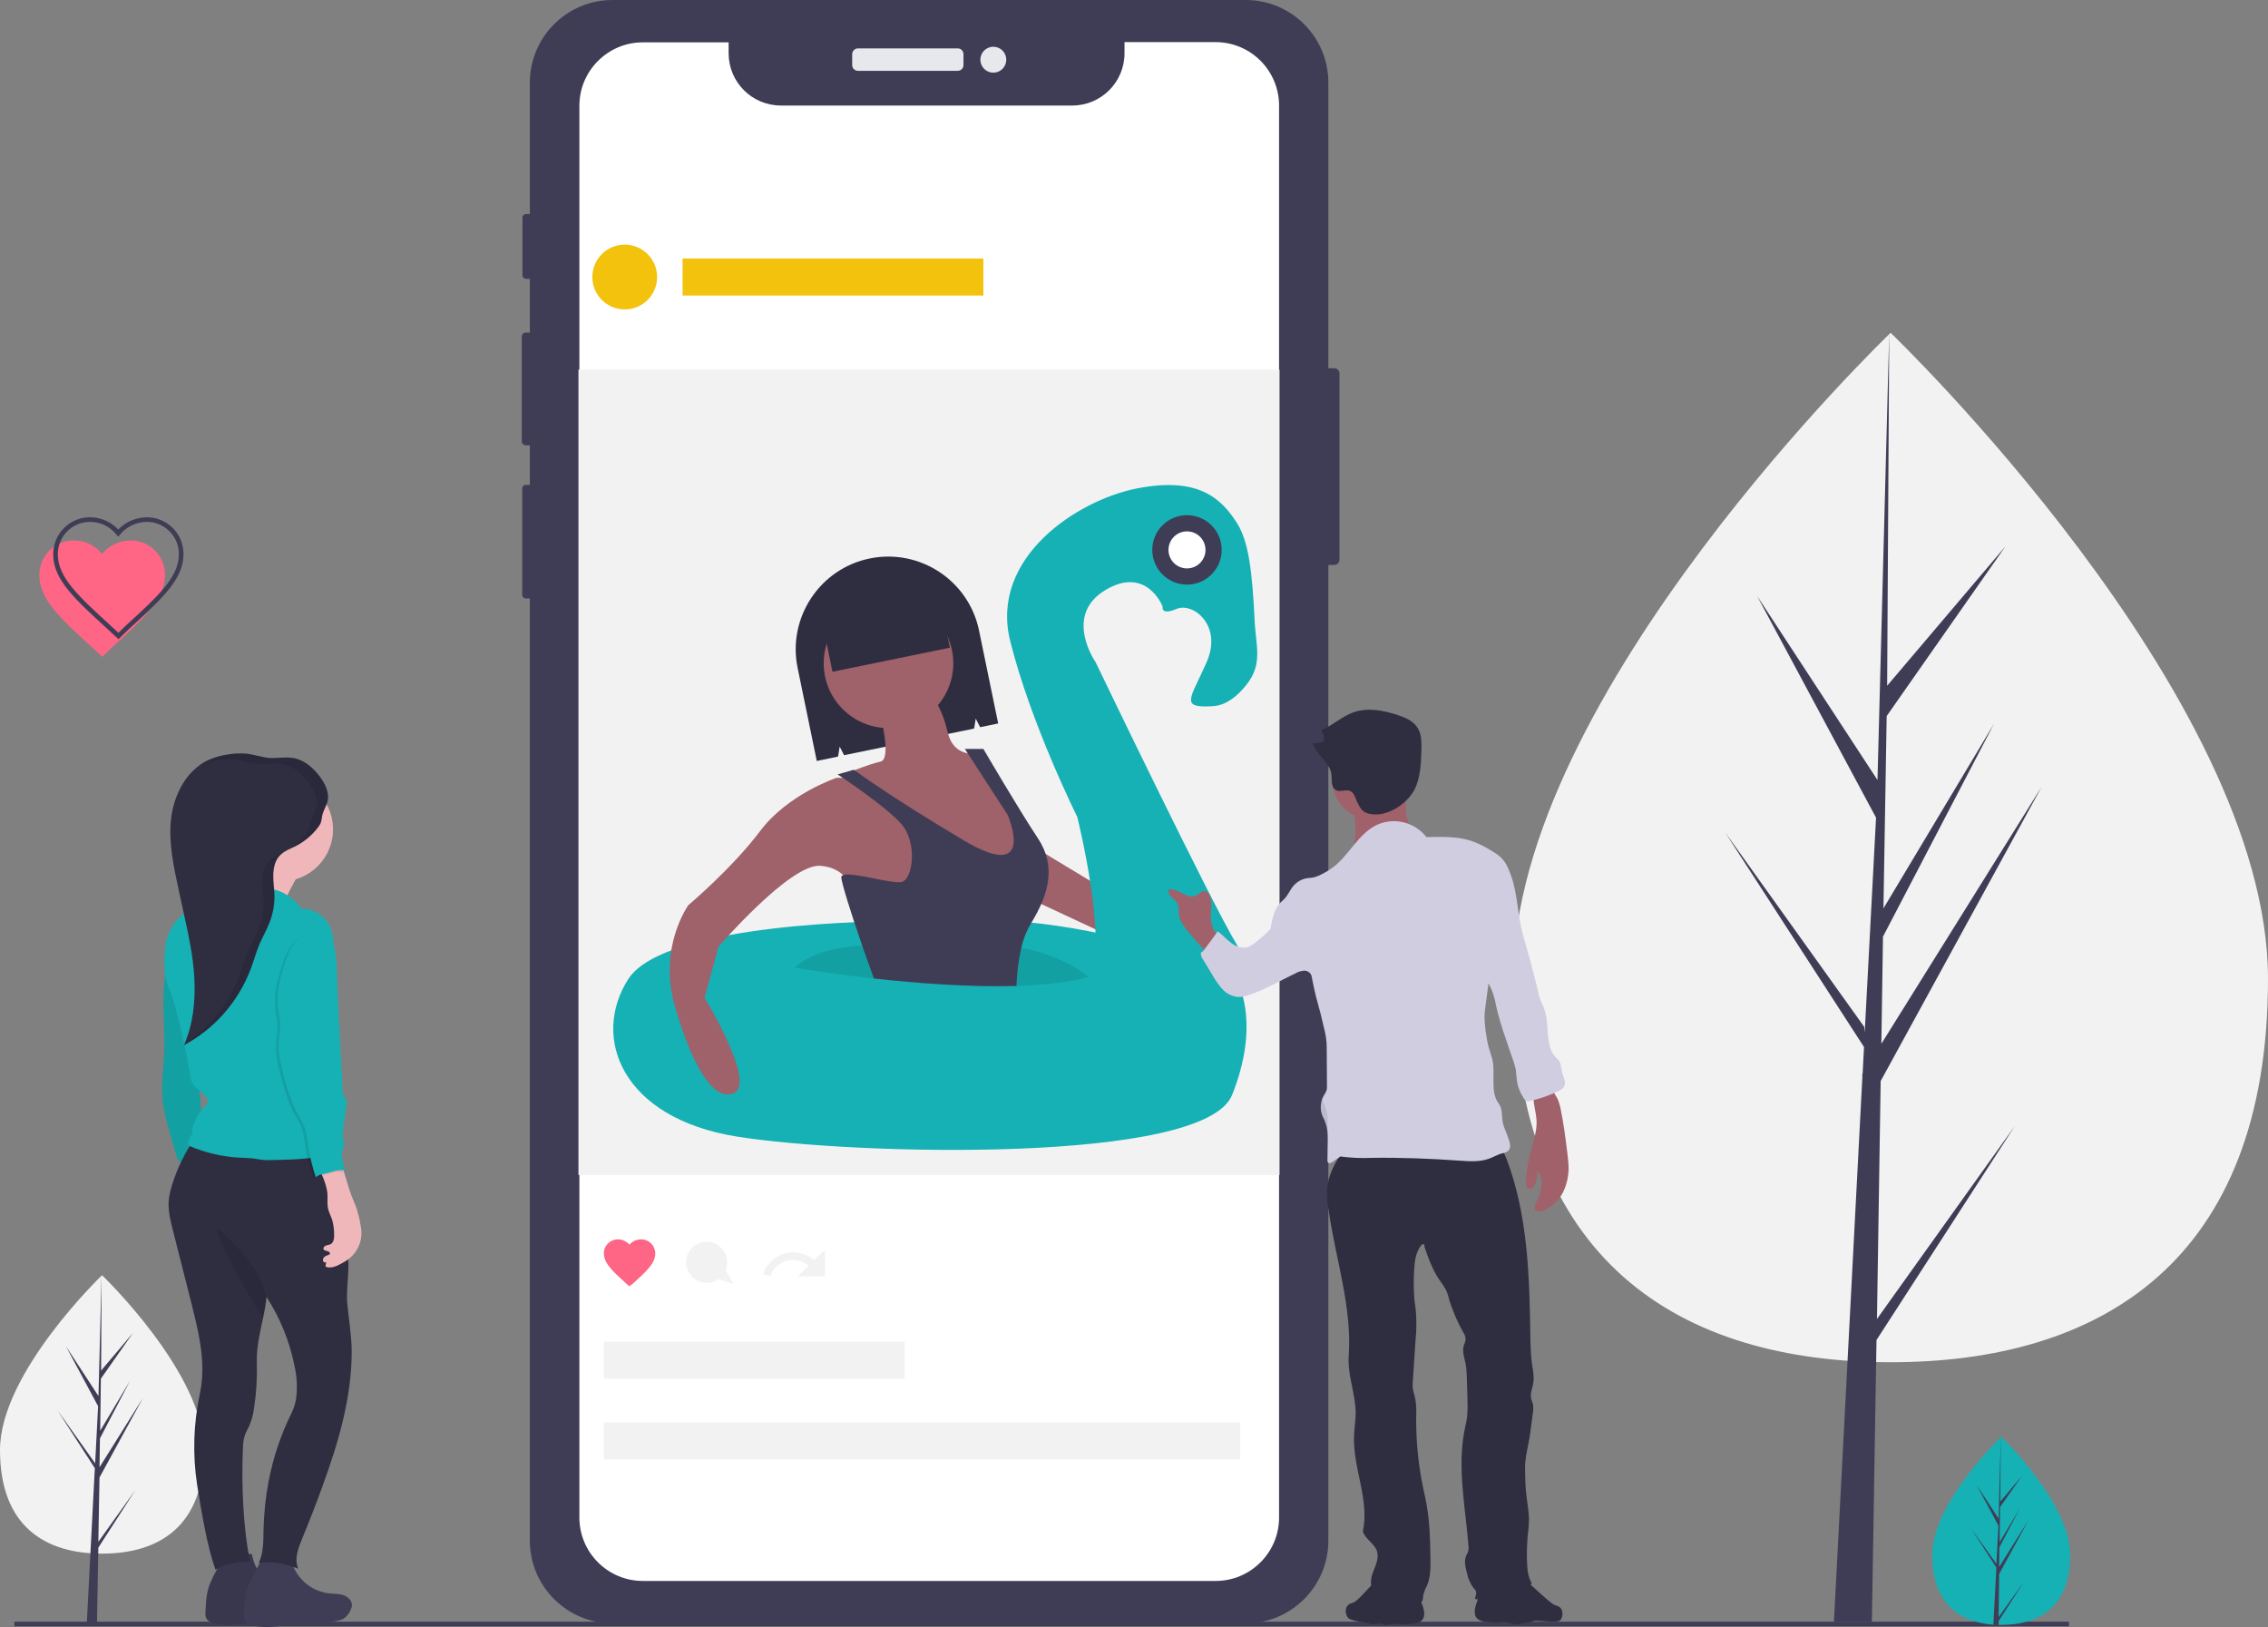 <?xml version="1.0" encoding="utf-8"?>
<!-- Generator: Adobe Illustrator 25.2.3, SVG Export Plug-In . SVG Version: 6.00 Build 0)  -->
<svg version="1.1" id="f622ef11-673b-443b-b2c3-35d70219ab5c"
	 xmlns="http://www.w3.org/2000/svg" xmlns:xlink="http://www.w3.org/1999/xlink" x="0px" y="0px" viewBox="0 0 980.2 703"
	 style="enable-background:new 0 0 980.2 703;" xml:space="preserve">
<rect x="0" y="0" width="980.2" height="703" fill="#808080" stroke="none"/>
<style type="text/css">
	.st0{fill:#F2F2F2;}
	.st1{fill:#3F3D56;}
	.st2{fill:none;stroke:#3F3D56;stroke-width:2;stroke-miterlimit:10;}
	.st3{fill:#15B1B5;}
	.st4{fill:#E6E8EC;}
	.st5{fill:#FFFFFF;}
	.st6{fill:#FF6584;}
	.st7{fill:#F3C20D;}
	.st8{fill:#2F2E41;}
	.st9{fill:#9F616A;}
	.st10{opacity:0.1;enable-background:new    ;}
	.st11{fill:#EFB7B9;}
	.st12{opacity:0.1;}
	.st13{fill:#A1616A;}
	.st14{fill:#D0CDE1;}
</style>
<path class="st0" d="M980.2,422.9c0,122.8-73,165.7-163.1,165.7S654,545.8,654,422.9s163.1-279.1,163.1-279.1
	S980.2,300.1,980.2,422.9z"/>
<polygon class="st1" points="811.2,569.9 812.8,467.1 882.4,339.9 813.1,451 813.8,404.7 861.8,312.7 814,392.5 814,392.5 
	815.4,309.4 866.7,236.1 815.6,296.3 816.5,143.8 811.2,345.6 811.6,337.3 759.4,257.5 810.8,353.3 805.9,446.2 805.7,443.7 
	745.6,359.7 805.6,452.4 805,464 804.8,464.2 804.9,465.1 792.6,700.7 809,700.7 811,579 870.8,486.5 "/>
<path class="st0" d="M88.2,626.5c0,33.2-19.7,44.8-44.1,44.8S0,659.7,0,626.5C0,593.2,44.1,551,44.1,551S88.2,593.2,88.2,626.5z"/>
<polygon class="st1" points="42.5,666.2 43,638.4 61.8,604 43,634 43.2,621.5 56.2,596.6 43.3,618.2 43.3,618.2 43.6,595.7 
	57.5,575.9 43.7,592.2 43.9,551 42.5,605.6 42.6,603.3 28.5,581.7 42.4,607.6 41.1,632.7 41,632.1 24.8,609.3 41,634.4 40.8,637.6 
	40.8,637.6 40.8,637.9 37.5,701.6 41.9,701.6 42.5,668.7 58.6,643.7 "/>
<line class="st2" x1="6.2" y1="701.7" x2="894.2" y2="701.7"/>
<path class="st3" d="M894.7,671.8c0,22.5-13.4,30.3-29.8,30.3c-0.4,0-0.8,0-1.1,0c-0.8,0-1.5-0.1-2.3-0.1
	c-14.9-1.1-26.4-9.3-26.4-30.2c0-21.6,27.6-48.9,29.7-50.9l0,0c0.1-0.1,0.1-0.1,0.1-0.1S894.7,649.3,894.7,671.8z"/>
<path class="st1" d="M863.8,698.7l10.9-15.2l-10.9,16.9l0,1.8c-0.8,0-1.5-0.1-2.3-0.1l1.2-22.5l0-0.2l0,0l0.1-2.1l-11-17l11,15.4
	l0,0.5l0.9-17l-9.4-17.5l9.5,14.5l0.9-35.2l0-0.1v0.1l-0.2,27.8l9.3-11l-9.4,13.4l-0.2,15.2l8.7-14.6l-8.8,16.8l-0.1,8.5l12.7-20.3
	l-12.7,23.3L863.8,698.7z"/>
<path class="st1" d="M570.9,159.1h5.7c1.3,0,2.3,1,2.3,2.3v80.4c0,1.3-1,2.3-2.3,2.3h-5.7c-1.3,0-2.3-1-2.3-2.3v-80.4
	C568.6,160.1,569.6,159.1,570.9,159.1z"/>
<path class="st1" d="M227.3,92.5h2.8c0.8,0,1.5,0.7,1.5,1.5v25c0,0.8-0.7,1.5-1.5,1.5h-2.8c-0.8,0-1.5-0.7-1.5-1.5V94
	C225.8,93.2,226.4,92.5,227.3,92.5z"/>
<path class="st1" d="M227.2,143.7h3.1c0.9,0,1.7,0.8,1.7,1.7v45.3c0,0.9-0.8,1.7-1.7,1.7h-3.1c-0.9,0-1.7-0.8-1.7-1.7v-45.3
	C225.5,144.5,226.3,143.7,227.2,143.7z"/>
<path class="st1" d="M227.3,209.5h3c0.9,0,1.6,0.7,1.6,1.6V257c0,0.9-0.7,1.6-1.6,1.6h-3c-0.9,0-1.6-0.7-1.6-1.6v-45.9
	C225.7,210.2,226.4,209.5,227.3,209.5z"/>
<path class="st1" d="M264.7,0h273.7c19.7,0,35.7,16,35.7,35.7v630c0,19.7-16,35.7-35.7,35.7H264.7c-19.7,0-35.7-16-35.7-35.7v-630
	C229,16,245,0,264.7,0z"/>
<path class="st4" d="M370.8,20.9h43.1c1.4,0,2.5,1.1,2.5,2.5v4.7c0,1.4-1.1,2.5-2.5,2.5h-43.1c-1.4,0-2.5-1.1-2.5-2.5v-4.7
	C368.3,22.1,369.4,20.9,370.8,20.9z"/>
<circle class="st4" cx="429.3" cy="25.8" r="5.6"/>
<path class="st5" d="M552.8,45.7v610c0,15.1-12.3,27.4-27.4,27.4H277.8c-15.1,0-27.4-12.3-27.4-27.4v-610
	c0-15.1,12.3-27.4,27.4-27.4c0,0,0,0,0,0h37.1V23c0,12.5,10.1,22.6,22.6,22.6h125.9c12.5,0,22.6-10.1,22.6-22.6v-4.8h39.5
	C540.6,18.3,552.8,30.5,552.8,45.7C552.8,45.7,552.8,45.7,552.8,45.7z"/>
<rect x="250" y="159.7" class="st0" width="303" height="348"/>
<path class="st6" d="M272,555.8l-1.6-1.4c-5.7-5.2-9.4-8.6-9.4-12.8c-0.1-3.3,2.6-6,5.9-6.1c0.1,0,0.1,0,0.2,0c1.9,0,3.7,0.9,5,2.3
	c1.2-1.5,3-2.3,5-2.3c3.3,0,6,2.6,6.1,5.9c0,0.1,0,0.1,0,0.2c0,4.2-3.7,7.6-9.4,12.8L272,555.8z"/>
<path class="st0" d="M329.8,550.5l3.1,0.9c1.9-5.4,7.8-8.3,13.2-6.4c1.2,0.4,2.3,1.1,3.3,1.9l-4.7,4.6h11.8V540l-4.7,4.5
	c-5.7-5-14.3-4.4-19.2,1.3C331.3,547.2,330.4,548.8,329.8,550.5L329.8,550.5z"/>
<circle class="st7" cx="270" cy="119.7" r="14"/>
<rect x="295" y="111.7" class="st7" width="130" height="16"/>
<rect x="261" y="579.7" class="st0" width="130" height="16"/>
<rect x="261" y="614.6" class="st0" width="275" height="16"/>
<path class="st0" d="M317,554.8l-3.4-6c1.9-4.5-0.3-9.7-4.8-11.6s-9.7,0.3-11.6,4.8c-1.9,4.5,0.3,9.7,4.8,11.6
	c2.8,1.2,6,0.8,8.5-0.9L317,554.8z"/>
<path class="st8" d="M375.9,241.3L375.9,241.3c-21.6,4.4-35.6,25.6-31.2,47.2l8.3,40.3l9.2-1.9l0.7-4.3l1.9,3.7l56.2-11.5l0.7-4.3
	l1.9,3.7l7.8-1.6l-8.3-40.3C418.6,250.8,397.5,236.9,375.9,241.3z"/>
<polygon class="st9" points="445.5,365.1 493.5,394.1 487.5,408.1 442.5,387.1 "/>
<path class="st3" d="M384.5,398.1c0,0-97,0-113,25c-16,25-3,60,47,68s202,12,214-18s3-47,3-47S483.5,390.1,384.5,398.1z"/>
<path class="st3" d="M470.5,422.1l53,20c0,0,22-16,11-34s-61-122-61-122s-14-20,4-31s25,7,25,7s-1,4,6,1s20,7,13,23s-12,20,3,19
	c5.4-0.4,10.2-4.2,14.1-9.1c7.4-9.2,4.1-16.7,3.6-28.5c-1-20.3-2.5-33.5-7.6-41.5c-7-11-17-20-43-15s-64,30-55,66s29,76,29,76
	S479.5,409.1,470.5,422.1z"/>
<path class="st10" d="M470.5,422.1c-8.6,2.4-19.5,3.5-31.2,3.9c-20.4,0.6-43.3-1.2-61.6-3.2c-19.8-2.2-34.2-4.7-34.2-4.7
	c6.7-6.2,17-8.7,29.1-9.6c15-1.1,32.8,0.2,50-0.4c6.3-0.2,12.7,0.3,18.9,1.4C460.3,413.1,470.5,422.1,470.5,422.1z"/>
<circle class="st9" cx="384" cy="286.6" r="28"/>
<path class="st9" d="M380.5,309.1c0,0,5,19,0,20s-17,6-17,6l15,6l28,26l24,12l12-4v-22l-18-28c0,0-12,4-15-9s-9-18-9-18L380.5,309.1
	z"/>
<path class="st9" d="M373.5,336.1h-12c0,0-21,7-33,23s-31,32-31,32s-13,18-6,43c7,25,17,43,26,38s-13-41-13-41l6-22c0,0,31-36,44-35
	s14,12,14,12l28,8l9-19l-5-20L373.5,336.1z"/>
<path class="st1" d="M445.5,399.1c-1.9,3.2-3.3,6.8-4.1,10.4c-1.2,5.4-1.9,10.9-2.1,16.5c-20.4,0.6-43.3-1.2-61.6-3.2
	c-1.6-4.3-3.4-9.3-5.1-14.3c-4.7-13.5-9-27.4-9-29.4c0-4,21,3,26,2s7-17,0-25S362,334.6,362,334.6l7-2c0,0,15.5,11.5,47.5,30.5
	s19-11,19-11L417,323.6h8c0,0,15.5,26.5,23.5,38.5S453.5,386.1,445.5,399.1z"/>
<rect x="355.8" y="253.7" transform="matrix(0.98 -0.201 0.201 0.98 -46.291 81.986)" class="st8" width="51.8" height="31.8"/>
<circle class="st1" cx="513" cy="237.6" r="15"/>
<circle class="st5" cx="513" cy="237.6" r="8"/>
<path class="st3" d="M72.7,410.7l-1,7.9c-0.3,2.7-0.7,5.3-0.9,8c-0.6,8.9,0.5,17.9,0.2,26.9c-0.2,6.9-1.3,13.8-0.8,20.7
	c0.5,6.1,2.2,12,3.9,17.8l2.5,8.4c0.1,0.9,0.9,1.6,1.8,1.5c0.1,0,0.3,0,0.4-0.1l10.9-1c-0.7-3.2-1.5-6.5-1.8-9.8
	c-0.3-2.6-0.5-5.2-0.7-7.7c-0.6-8-1.2-16.1-1.9-24.1L84.2,445c-0.5-6.1-1-12.3-2.5-18.2C80.1,420.7,77,415.2,72.7,410.7z"/>
<path class="st10" d="M72.7,410.7l-1,7.9c-0.3,2.7-0.7,5.3-0.9,8c-0.6,8.9,0.5,17.9,0.2,26.9c-0.2,6.9-1.3,13.8-0.8,20.7
	c0.5,6.1,2.2,12,3.9,17.8l2.5,8.4c0.1,0.9,0.9,1.6,1.8,1.5c0.1,0,0.3,0,0.4-0.1l10.9-1c-0.7-3.2-1.5-6.5-1.8-9.8
	c-0.3-2.6-0.5-5.2-0.7-7.7c-0.6-8-1.2-16.1-1.9-24.1L84.2,445c-0.5-6.1-1-12.3-2.5-18.2C80.1,420.7,77,415.2,72.7,410.7z"/>
<path class="st1" d="M92.1,681.3c-0.6,1.3-1.2,2.6-1.7,3.9c-1.3,3.7-1.4,7.6-1.6,11.5c-0.1,0.7,0,1.5,0.2,2.2
	c0.5,1.4,2.1,2.1,3.5,2.5c6,1.6,12.4,0.1,18.6-0.5c6.1-0.5,12.3-0.2,18.3-1.5c0.9-0.2,1.7-0.5,2.5-0.9c1.5-1,2.6-2.5,3.2-4.2
	c0.2-0.4,0.3-0.9,0.4-1.4c0.2-2-1.6-3.8-3.5-4.5c-1.9-0.7-4-0.6-6.1-0.8c-8.6-0.9-15.6-7.4-17-16c-0.1-0.4-10.1-0.2-11.1,0.4
	c-1.2,0.7-2,2.4-2.7,3.5C94.1,677.5,93.1,679.4,92.1,681.3z"/>
<path class="st10" d="M92.1,681.3c-0.6,1.3-1.2,2.6-1.7,3.9c-1.3,3.7-1.4,7.6-1.6,11.5c-0.1,0.7,0,1.5,0.2,2.2
	c0.5,1.4,2.1,2.1,3.5,2.5c6,1.6,12.4,0.1,18.6-0.5c6.1-0.5,12.3-0.2,18.3-1.5c0.9-0.2,1.7-0.5,2.5-0.9c1.5-1,2.6-2.5,3.2-4.2
	c0.2-0.4,0.3-0.9,0.4-1.4c0.2-2-1.6-3.8-3.5-4.5c-1.9-0.7-4-0.6-6.1-0.8c-8.6-0.9-15.6-7.4-17-16c-0.1-0.4-10.1-0.2-11.1,0.4
	c-1.2,0.7-2,2.4-2.7,3.5C94.1,677.5,93.1,679.4,92.1,681.3z"/>
<path class="st1" d="M108.7,682.2c-0.6,1.3-1.2,2.6-1.7,3.9c-1.3,3.7-1.4,7.6-1.6,11.5c-0.1,0.7,0,1.5,0.2,2.2
	c0.5,1.4,2.1,2.1,3.5,2.5c6,1.6,12.4,0.1,18.6-0.5c6.1-0.5,12.3-0.2,18.3-1.5c0.9-0.2,1.7-0.5,2.5-0.9c1.5-1,2.6-2.5,3.2-4.2
	c0.2-0.4,0.3-0.9,0.4-1.4c0.2-2-1.6-3.8-3.5-4.5c-1.9-0.7-4-0.6-6.1-0.8c-8.6-0.9-15.6-7.4-17-16c-0.1-0.4-10.1-0.2-11.1,0.4
	c-1.2,0.7-2,2.4-2.7,3.5C110.7,678.4,109.7,680.3,108.7,682.2z"/>
<path class="st8" d="M152,583.5c0.1,20.1-5.7,39.7-12.6,58.6c-2.7,7.5-5.6,14.9-8.6,22.2c-1.8,4.4-3.8,9.2-1.9,13.5
	c-5.6-2.1-11.2-3.4-17.1-2.4c2.2-4.6,2-9.8,2.1-14.9c0.2-6.9,0.9-13.7,2.2-20.5c2-10.3,5.3-20.3,10-29.6c0.9-2,1.6-4.1,1.9-6.2
	c0.6-4.8,0.3-9.7-0.8-14.4c-2.1-10.4-6.2-20.4-12-29.4c0,0.2,0,0.4-0.1,0.6c-0.3,3-0.9,6-1.5,8.9c-1.3,6.2-2.8,12.4-2.6,18.7
	c0.2,6.6-0.2,13.3-1.2,19.8c-0.3,2.6-1,5.1-2,7.5c-0.6,1.4-1.5,2.8-2,4.3c-0.5,1.7-0.8,3.5-0.8,5.3c-0.7,15.1,0,34.5,3.1,49.3
	c-5.2-0.2-10.4,0.9-15,3.4c-3.7-10.5-6.1-25.5-7.9-36.6c-2-13.1-1.6-26.5,1.2-39.5c0.9-4.3,1.2-8.7,1-13.2
	c-0.4-8.8-2.6-17.4-4.7-25.9c-1.1-4.3-2.2-8.7-3.3-13c-1.6-6.2-3.1-12.3-4.7-18.5c-1-4.1-2.1-8.3-1.8-12.5c0.2-2.3,0.7-4.6,1.4-6.8
	c2.3-7.5,5.8-14.6,10.3-21c17.9,1,36-0.7,53.9-2c0.9-0.2,1.8,0,2.5,0.4c0.6,0.6,1,1.4,1,2.3c2.2,12.7,4.5,25.4,6.7,38.1
	c1.1,5.3,1.7,10.7,1.9,16.1c0,5.4-0.8,10.8-0.6,16.1C150.6,569.4,151.9,576.3,152,583.5z"/>
<path class="st10" d="M115.2,561c-0.3,3-0.9,6-1.5,8.9c-3.9-6.7-8.1-13.3-11.7-20.2c-0.9-1.8-1.8-3.6-2.7-5.4
	c-0.9-1.8-1.8-3.6-2.6-5.4c-0.5-1-1-2-1.4-3.1c-0.7-1.5-1.3-3.1-1.7-4.7c1.3-0.2,4.5,3.3,5.5,4.2c2,2,3.9,4,5.6,6.2
	c2.1,2.4,4.1,4.9,5.8,7.6C112.7,552.8,114.3,556.8,115.2,561z"/>
<path class="st11" d="M130.1,376.1c0,0-9.9,15.8-8.1,19.2s-31.3-2.9-31.3-2.9s18.1-15.8,16.2-22.5S130.1,376.1,130.1,376.1z"/>
<ellipse transform="matrix(7.088900e-02 -0.998 0.998 7.088900e-02 -244.855 453.981)" class="st11" cx="121.3" cy="358.4" rx="22.5" ry="22.5"/>
<path class="st3" d="M130.4,392.7c-2.4-3.3-5.7-6-9.5-7.6c-2.2-0.8-4.4-1.3-6.7-1.7l-9-1.6c-2.2-0.4-4.6-0.8-6.6,0.2
	c-1,0.5-2,1.2-2.8,2.1c-3.1,2.9-6.1,6.1-10,7.7c-1.1,0.5-2.2,0.8-3.3,1.2c-4.4,1.9-7.6,5.8-9.5,10.2c-1.9,4.6-2,9.6-1.9,14.6
	c0,1.7,0.2,3.4,0.5,5.1c0.5,1.6,1,3.2,1.7,4.7c1.2,3.3,2.3,6.6,3.1,10c2.3,8.9,4.3,17.9,5.8,27c0.1,1.3,0.5,2.6,1.1,3.7
	c0.9,1.2,1.9,2.2,3.1,3c0.9,0.8,1.8,1.6,2.6,2.6c0.4,0.4,0.7,0.9,0.8,1.4c0.3,1.3-0.9,2.5-1.9,3.5c-2,2-3.4,4.6-4.2,7.3
	c-0.5,0.6-0.7,1.3-0.7,2c0.2,0.5,0.3,1.1,0.2,1.6c-0.2,0.5-0.5,0.9-0.8,1.3c-0.9,1.1-1.2,2.6-0.9,4c7,3,14.4,4.8,22,5.2
	c1.9,0.1,3.7,0.1,5.6,0.3c1.3,0.2,2.6,0.4,3.9,0.6c1.9,0.2,3.8,0.2,5.8,0.1c10-0.2,20.3-0.5,29.5-4.4c0.9-4.7-1-9.5-2.2-14.2
	c-1.9-7.4-2.3-15.1-3.7-22.5c-0.9-5.1-2.3-10.2-3.1-15.3s-1-10.5,0.4-15.5c1.3-4.4,1.6-9,2.9-13.4s2.2-9.2,0.7-13.6
	C141.8,396.7,136.2,392.4,130.4,392.7z"/>
<path class="st8" d="M141.5,346.5c1.1-4-1.1-8.1-3.6-11.4c-2.8-3.5-6.3-6.6-10.7-7.5c-3.5-0.7-7.2,0.1-10.8-0.1
	c-3.2-0.3-6.3-1.4-9.4-1.8c-2.9-0.3-5.8-0.2-8.6,0.3c-2.7,0.4-5.3,1.1-7.9,2.2c-9.6,4.2-15.2,14.7-16.5,25.1s1,20.8,3.2,31.1l2,9.2
	c2.1,9.6,4.3,19.3,4.8,29.1s-0.5,19.9-4.5,28.9c13.1-7,23.2-18.5,28.6-32.3c1.5-3.8,2.5-7.7,4.1-11.5c1.4-3.2,3.2-6.3,4.4-9.5
	c1.4-3.7,2.1-7.6,2-11.6c-0.1-3-0.6-5.9-0.5-8.9s0.8-6.1,2.9-8.2c1.8-1.9,4.4-2.8,6.8-4c3.7-1.9,6.9-4.6,9.5-7.9
	c1.5-1.9,1.6-2.8,1.9-5C139.6,350.4,140.9,348.6,141.5,346.5z"/>
<path class="st11" d="M141.5,515.4c0.2,2.3-0.2,4.7,0.3,6.9c0.4,1.7,1.3,3.3,1.8,4.9c0.5,1.9,0.8,3.9,0.8,5.9
	c0.1,1.7-0.1,3.7-1.5,4.5c-0.7,0.3-1.4,0.4-2.1,0.6c-0.7,0.3-1.3,1.1-0.9,1.7c0.3,0.5,1.1,0.5,1.7,0.7s1.3,0.8,0.9,1.3
	c-0.1,0.2-0.3,0.3-0.5,0.3c-0.6,0.2-1.2,0.5-1.7,0.8c-0.5,0.4-0.8,1-0.7,1.7c0.1,0.6,0.7,0.9,1.3,0.8c0.1,0,0.2,0,0.2-0.1
	c-0.3,0.6-0.4,1.2-0.4,1.9c2.4,1,5-0.3,7.3-1.6c1-0.5,1.9-1.1,2.8-1.8c3.6-2.8,5.7-7.3,5.4-11.9c-0.1-1.1-0.3-2.3-0.5-3.4
	c-0.3-1.9-0.8-3.9-1.4-5.8c-0.6-2-1.5-3.9-2.3-5.9c-1.6-4.2-2.6-8.5-4.1-12.8c-0.1-0.8-0.8-1.4-1.6-1.3c0,0-0.1,0-0.1,0
	c-1.6-0.1-3.3,0.1-4.8,0.4c-1,0.3-2.5,0.9-3,1.9c-0.4,0.9,0.3,1.7,0.7,2.5C140.3,510.2,141.1,512.7,141.5,515.4z"/>
<path class="st10" d="M140,402.4c0.5,0.5,0.9,1,1.2,1.7c3.2,5.8,3.2,12.8,3.4,19.4c0.2,7.5,0.6,14.9,1,22.3l1.2,22.3
	c0.1,2.1,0.2,4.3,0.5,6.4c1.4,0.4,1.5,2.2,1.3,3.7c-1,9.1-3.6,18.4-0.9,27.2c0.1,0.5,0.3,0.9,0.6,1.2c-1.3-0.4-2.8-0.4-4.2-0.1
	c-1.3,0.3-2.6,0.8-3.9,1.1c-1.7,0.4-3.6,0.6-4.8,1.8c-1.3-3.9-2.3-7.9-3.1-12c-0.6-3.7-0.8-7.5-2.3-11c-0.6-1.4-1.4-2.7-2.2-4
	c-3.9-7-5.8-14.8-7.7-22.6c-0.8-3.7-1-7.5-0.6-11.2c0.3-1.7,0.4-3.4,0.5-5.2c-0.1-1.8-0.4-3.6-0.7-5.4c-0.8-5.3-0.4-10.6,1.1-15.7
	c1.4-4.7,2.6-9.7,5.5-13.7C128.9,404.7,135.1,402.5,140,402.4z"/>
<path class="st3" d="M141.1,401.7c0.5,0.5,0.9,1,1.2,1.7c3.2,5.8,3.2,12.8,3.4,19.4c0.2,7.5,0.6,14.9,1,22.3l1.2,22.3
	c0.1,2.1,0.2,4.3,0.5,6.4c1.4,0.4,1.5,2.2,1.3,3.7c-1,9.1-3.6,18.4-0.9,27.2c0.1,0.5,0.3,0.9,0.6,1.2c-1.3-0.4-2.8-0.4-4.2-0.1
	c-1.3,0.3-2.6,0.8-3.9,1.1c-1.7,0.4-3.6,0.6-4.8,1.8c-1.3-3.9-2.3-7.9-3.1-12c-0.6-3.7-0.8-7.5-2.3-11c-0.6-1.4-1.4-2.7-2.2-4
	c-3.9-7-5.8-14.8-7.7-22.6c-0.8-3.7-1-7.5-0.6-11.2c0.3-1.7,0.4-3.4,0.5-5.2c-0.1-1.8-0.4-3.6-0.7-5.4c-0.8-5.3-0.4-10.6,1.1-15.7
	c1.4-4.7,2.6-9.7,5.5-13.7C130,404,136.2,401.8,141.1,401.7z"/>
<g class="st12">
	<path d="M137.9,335.1c-2.8-3.5-6.3-6.6-10.7-7.5c-3.5-0.7-7.2,0.1-10.8-0.1c-3.2-0.3-6.3-1.4-9.4-1.8c-2.9-0.3-5.8-0.2-8.6,0.3
		c-2.7,0.4-5.3,1.1-7.9,2.2c-1.4,0.6-2.7,1.3-3.9,2.2c2.2-0.8,4.6-1.5,6.9-1.8c2.8-0.5,5.7-0.6,8.6-0.3c3.2,0.4,6.2,1.6,9.4,1.8
		c3.6,0.3,7.3-0.6,10.8,0.1c4.4,0.9,7.9,4,10.7,7.5c2.6,3.2,4.7,7.4,3.6,11.4c-0.6,2.1-1.9,3.9-2.3,6.1c-0.4,2.2-0.5,3.1-1.9,5
		c-1.9,2.5-4.2,4.6-6.8,6.4c0.7-0.3,1.4-0.7,2.2-1c3.7-1.9,6.9-4.6,9.5-7.9c1.5-1.9,1.6-2.8,1.9-5c0.4-2.2,1.7-4,2.3-6.1
		C142.6,342.5,140.4,338.4,137.9,335.1z"/>
	<path d="M121,369.5c0.4-0.4,0.8-0.8,1.3-1.1c-2.1,1-4.4,2-6,3.7c-2.1,2.1-2.8,5.2-2.9,8.2s0.4,5.9,0.5,8.9c0.1,4-0.6,7.9-2,11.6
		c-1.2,3.3-3,6.3-4.4,9.5c-1.6,3.7-2.7,7.7-4.1,11.5c-4.6,12-12.9,22.3-23.6,29.4c-0.1,0.1-0.1,0.2-0.2,0.4
		c13.1-7,23.2-18.5,28.6-32.3c1.5-3.8,2.5-7.7,4.1-11.5c1.4-3.2,3.2-6.3,4.4-9.5c1.4-3.7,2.1-7.6,2-11.6c-0.1-3-0.6-5.9-0.5-8.9
		S119,371.7,121,369.5z"/>
</g>
<path class="st8" d="M614.7,699.9c-1.1,1.3-2.9,1.6-4.6,1.7c-2.1,0.3-4.3,0.4-6.5,0.1c-2.6-0.4-4.1,1.1-6.4,0c-1.4-0.7-3.6,0.7-5,0
	c-1.9-0.9-8.6-1.1-9.8-2.9c-1.2-1.8-1.1-4.7,0.8-5.7c0.5-0.3,1.1-0.5,1.6-0.6c3.1-1.2,9.4-10.6,12.8-11.1c1.6-0.1,3.3,0.3,4.7,1.1
	c3.3,1.5,9.1,2.6,10.5,6.3C613.9,691.6,617,697.1,614.7,699.9z"/>
<path class="st8" d="M638.2,699.1c1.1,1.3,2.9,1.6,4.6,1.7c2.1,0.3,4.3,0.4,6.5,0.1c2.6-0.4,5.7,1.8,8,0.7c1.4-0.7,3.6-0.3,5-1
	c1.9-0.9,11,1.1,12.2-0.7s1.1-4.7-0.8-5.7c-0.5-0.3-1.1-0.5-1.6-0.6c-3.1-1.2-13.4-12.6-16.8-13.1c-1.6-0.1-3.3,0.3-4.7,1.1
	c-3.3,1.5-9.1,2.6-10.5,6.3C638.9,690.8,635.9,696.3,638.2,699.1z"/>
<path class="st8" d="M648.5,494.9c1,2,1.9,4,2.7,6.1c9.1,24,9.8,50.3,10.2,75.9c0,4.2,0.2,8.3,0.7,12.5c0.4,2.6,1,5.3,0.6,7.9
	c-0.3,2.3-1.4,4.5-1,6.8c0.2,1,0.7,1.9,0.9,3c0.1,1.1,0.1,2.2-0.1,3.3l-1.2,9.1c-0.7,5.2-2.3,10.1-2.2,15.3
	c0.1,3.5,0.1,7.1,0.5,10.6c0.4,3.6,1.1,7.1,1.2,10.7c0,2.7-0.3,5.4-0.6,8.1c-0.3,3.8-0.4,7.6-0.2,11.4c0.1,2.9,0.5,6,2,8.5
	c-1.7,2.5-3.5,4.7-6.3,6c-5.7,2.5-12.2,1.6-18.3,0.8c0.3-1.1,0.9-2.4,0.4-3.5c-0.3-0.5-0.6-1-1.1-1.4c-1.3-1.9-2.3-4.1-2.7-6.3
	c-0.7-2.7-1.5-5.6,0-8.2c0.5-0.9,0.8-2,0.7-3c-1.3-17-5.1-34.6-1.6-51.3c0.4-1.8,0.8-3.6,1-5.4c0.2-2.6,0.2-5.2,0.1-7.8l-0.1-3.6
	c-0.2-3.9,0-7.8-0.8-11.7c-0.6-2.7-1.6-5.5-0.3-8.3c0.6-1.3,0.5-2.8-0.2-4c-2.7-4.7-4.9-9.7-6.5-14.9c-0.3-1.5-0.8-2.9-1.4-4.2
	c-0.8-1.4-1.7-2.8-2.7-4.1c-3-4.4-4.9-9.5-6.6-14.6c0.2-0.5,0-1.1-0.5-1c-0.5,0.1-0.9,0.4-1.2,0.9c-2.4,3.3-2.6,7.7-2.8,11.8
	c-0.2,3.8-0.1,7.6,0.2,11.4c0.2,2,0.6,4,0.7,5.9c0.2,3.7,0.2,7.4-0.2,11.1l-1.2,18.2c-0.2,1.5-0.1,3,0.3,4.5
	c0.8,2.6,1.2,5.2,1.2,7.9c-0.3,11,0.6,22,2.8,32.8c0.6,3,1.3,5.9,1.8,8.9c1.2,7.1,1.4,14.3,1.5,21.4c0.1,4.4,0.2,9-1.6,13
	c-0.7,1.2-1.2,2.6-1.5,4c0,0.7-0.1,1.4-0.3,2.1c-0.5,1.3-2,1.9-3.4,2.2c-2.6,0.6-5.2,0.8-7.9,0.6c-0.6,0-1.2-0.1-1.8-0.4
	c-1-0.5-1.5-1.6-2.3-2.4c-1.6-1.8-4.3-2.3-5.8-4.2c-1.8-2.4-1.1-5.8,0-8.5c1.1-2.8,2.4-5.8,1.5-8.6c-1.1-3.3-5-5.1-6.1-8.5
	c3-13.5-4.4-27.5-3.8-41.4c0.1-3.2,0.7-6.4,0.7-9.7c0-8.3-3.6-16.4-3-24.7c1.5-21.1-5.7-42.1-8.7-63.1c-0.6-3.1-0.8-6.3-0.6-9.5
	c0.5-5.2,2.9-10.1,5.8-14.5c2.1-3.1,4.6-6.2,8.1-7.7c2.9-1.2,6.1-1.2,9.2-1.2c7.7,0.1,15.5,0.1,23.2,0.3c5.3-0.1,10.5,0.4,15.7,1.4
	C640.4,492.4,644.3,494.3,648.5,494.9z"/>
<path class="st13" d="M523.5,398.8c-0.7-3.7,0.7-7.6-0.4-11.2c-0.4-1.3-1.4-2.6-2.7-2.6c-1.3,0-2.2,1.3-3.4,1.9
	c-1.9,1-4.2,0.1-6-0.9s-4-2.1-6-1.5c-0.2,1.3,0.6,2.5,1.6,3.4c1,0.8,1.9,1.8,2.5,2.9c0.3,1.2,0.4,2.5,0.3,3.8
	c0.2,2.9,2.1,5.4,3.9,7.7c3,3.6,6.1,7.1,9.4,10.5c0,0,5-6.2,4.9-7.3c-0.1-1-1.8-2-2.4-2.8C524.4,401.5,523.8,400.2,523.5,398.8z"/>
<path class="st13" d="M673.5,475.6c0.4,1.2,0.8,2.4,1,3.6c1.3,6.3,2.1,12.7,2.9,19.1c0.2,1.7,0.4,3.4,0.5,5.1
	c0.2,4.1-0.6,8.1-2.4,11.8c-1.9,3.7-5,6.5-8.8,8c-1.2,0.4-2.8,0.5-3.3-0.6c-0.2-0.5-0.2-1.1,0-1.6c0.5-1.7,1.4-3.2,2-4.9
	c0.9-2.5,1.1-5.2,0.4-7.7c-0.2-1-0.8-2.1-1.7-2.3c0.5,2.3,0.1,4.6-1.2,6.6c-0.3,0.5-0.8,1-1.3,1.1c-0.8,0.1-1.6-0.4-1.9-1.2
	c-0.2-0.8-0.3-1.6-0.2-2.4c0.3-4.1,0.9-8.2,1.9-12.2c1.1-4.4,2.8-8.7,2.7-13.3c-0.1-4.1-1.7-8.1-1.3-12.2c0-0.3,0.1-0.5,0.2-0.7
	c0.1-0.1,0.3-0.3,0.5-0.3c1.1-0.5,2.3-0.9,3.5-1.2c0.7-0.2,3.1-1,3.8-0.6c0.6,0.3,0.7,2.1,1,2.8
	C672.4,473.5,673.1,474.5,673.5,475.6z"/>
<circle class="st13" cx="592.6" cy="337.3" r="16.7"/>
<path class="st13" d="M607.6,349.5c0,1.1,0.1,2.1,0.3,3.2c0.2,1.1,0.6,2.1,1,3.1c0.6,1.6,1.3,3.2,2.3,4.6c1,1.4,2.5,2.4,4.2,2.8
	c-11.4,5.4-23.7,8.9-36.2,10.5c2-1.3,3.6-3.1,4.8-5.1c0.6-1.3,1.1-2.7,1.3-4.2c1.1-6.1,0.5-12.3-1.6-18.1c-0.2-0.6-0.4-1.3,0-1.7
	c0.2-0.2,0.4-0.3,0.6-0.4c5-2.1,10.3-3.1,15.7-2.9c1.4,0,2.8,0.1,4.1,0.2c0.7,0.1,2.4-0.1,3,0.4c0.7,0.6,0.4,2.7,0.4,3.5
	L607.6,349.5z"/>
<path class="st14" d="M616.5,361.7c-5.1-6.5-13.9-8.7-21.4-5.3c-8,3.8-11.9,12.9-18.9,18.3c-1.6,1.2-3.3,2.2-5.1,3.1
	c-1.1,0.6-2.2,1-3.3,1.3c-1.3,0.3-2.7,0.2-4,0.6c-2.5,0.7-4.6,2.4-5.9,4.6c-0.7,1.2-1.4,2.3-2.2,3.4c-0.7,0.9-1.6,1.6-2.4,2.4
	c-2.8,3-3.5,7.3-4.2,11.3c-2.2,2.3-4.6,4.4-7.1,6.3c-0.8,0.6-1.7,1.1-2.6,1.5c-2.5,0.8-5.2-0.2-7.2-1.7s-3.8-3.5-5.9-5.1
	c-1.9,2.7-3.9,5.4-5.9,8c-0.3,0.5-0.8,0.9-1.3,1.1c-0.4,1.3,0.5,2.6,1.2,3.7l3.7,6.1c1.2,2.2,2.7,4.3,4.4,6.2c1.7,1.9,4.1,3,6.7,3.3
	c1.6,0,3.2-0.3,4.7-0.9c7-2.3,13.3-6.1,20-9.3c1.2-0.7,2.5-1.1,3.9-1.2c1.4,0,2.7,0.9,3.1,2.2c0.8,3.8,1.5,7.7,2.6,11.4
	c1,3.6,1.9,7.1,2.7,10.7c0.6,2.2,1,4.4,1.2,6.7c0.1,1.3,0.1,2.6,0.1,3.9l0.1,15.5c0,1.7-0.9,2.7-1.7,4.2c-1.1,2.3-1.3,5-0.5,7.5
	c0.4,1.2,1.1,2.3,1.5,3.5c1.1,2.9,1.1,6.1,1,9.2l-0.1,7.1c0,0.3,0,0.6,0.2,0.9c0.4,0.7,1.5,0.3,2.1-0.2l3.3-2.3
	c4.4,0.6,8.9,0.8,13.4,0.6c12.7-0.2,25.4,0.3,38.1,1.2c4.2,0.3,8.6,0.6,12.6-0.8c2-0.7,3.9-1.9,6-2.4c0.9-0.1,1.7-0.5,2.4-1
	c1.2-1.1,0.9-3,0.4-4.5c-0.4-1.3-0.9-2.6-1.4-3.9c-0.5-1.2-1-2.4-1.3-3.7c-0.6-2.8,0-6.1-1.8-8.4c-3.9-5.2-1.2-13.1-2.8-19.3
	c-0.5-2-1.3-4-1.8-6c-0.3-1.3-0.5-2.6-0.7-3.9c-0.5-2.8-0.8-5.7-0.8-8.5c0-1.4,0.2-2.9,0.4-4.3l1.3-9.9c1.6,2.9,2.7,6.1,3.2,9.3
	c1.1,4.9,2.5,9.7,4.2,14.4c0.9,2.8,1.9,5.7,2.9,8.5c0.6,1.6,1.1,3.3,1.5,5c0.2,1.4,0.2,2.8,0.4,4.1c0.3,3,1.4,5.8,3,8.3
	c0.3,0.6,0.8,1,1.4,1.3c0.4,0.1,0.8,0.1,1.2-0.1c4.4-0.9,8.7-2.4,12.7-4.4c0.9-0.4,1.6-0.9,2.1-1.7c1.1-1.8-0.1-4-0.7-5.9
	c-0.6-2.1-0.4-4.7-2.1-6.1c-5.9-5-3-15.1-5.9-22.2c-0.5-1.2-1.1-2.5-1.6-3.7c-0.3-1-0.6-2-0.8-3c-2-8.3-4.2-16.5-6.6-24.8
	c-2.4-8.5-2.2-17.4-5.2-25.7c-0.6-1.7-1.3-3.4-2.2-5c-1-1.7-2.4-3.1-4-4.2c-4.4-2.9-8.9-5.4-14.1-6.5S621.8,361.6,616.5,361.7z"/>
<path class="st8" d="M577.4,341.4c-2.3-1.2-1.7-4.5-2-7c-0.8-5.2-6.7-8.3-8-13.4c1.6,0.2,3.2,0,4.7-0.7c0.3-1.7-0.1-3.4-0.9-4.9
	c4.8-2,8.7-5.8,13.7-7.6c6.2-2.2,13-0.9,19.3,1.2c3.1,1,6.3,2.4,8.2,5.1c2.1,2.9,2,6.8,1.9,10.4c-0.2,5.6-0.4,11.5-2.9,16.5
	c-3.2,6.4-12.2,12.4-19.7,10.6c-3.1-0.7-4-2.7-5.3-5.4c-0.8-1.7-1.1-3.6-3-4.5C581.4,341,579.2,342.4,577.4,341.4z"/>
<g class="st12">
	<path d="M645.3,461.5c0,0.4,0,0.9,0,1.3C645.3,462.4,645.3,462,645.3,461.5z"/>
	<path d="M572.8,478.3c1.1,2.9,1.1,6.1,1,9.2c0,0.8,0,1.6,0,2.4c-0.1-1.7-0.4-3.3-1-4.9c-0.5-1.2-1.1-2.3-1.5-3.5
		c-0.7-2.1-0.7-4.4,0.1-6.5C571.7,476.1,572.3,477.2,572.8,478.3z"/>
</g>
<g class="st12">
	<path d="M572,318L572,318c-0.2-0.9-0.5-1.7-0.9-2.4c0.3-0.1,0.6-0.2,0.8-0.4C572.1,316.1,572.1,317,572,318z"/>
</g>
<path class="st6" d="M44.2,283.8l-3.9-3.6C26.3,267.4,17,259,17,248.6c-0.1-8.2,6.4-14.9,14.5-15.1c0.1,0,0.3,0,0.4,0
	c4.7,0,9.2,2.1,12.2,5.8c3-3.6,7.5-5.7,12.2-5.8c8.2-0.1,14.9,6.5,15,14.6c0,0.1,0,0.3,0,0.4c0,10.4-9.3,18.8-23.3,31.6L44.2,283.8z
	"/>
<path class="st2" d="M51.2,274.8l-3.9-3.6C33.3,258.4,24,250,24,239.6c-0.1-8.2,6.4-14.9,14.5-15.1c0.1,0,0.3,0,0.4,0
	c4.7,0,9.2,2.1,12.2,5.8c3-3.6,7.5-5.7,12.2-5.8c8.2-0.1,14.9,6.5,15,14.6c0,0.1,0,0.3,0,0.4c0,10.4-9.3,18.8-23.3,31.6L51.2,274.8z
	"/>
</svg>

